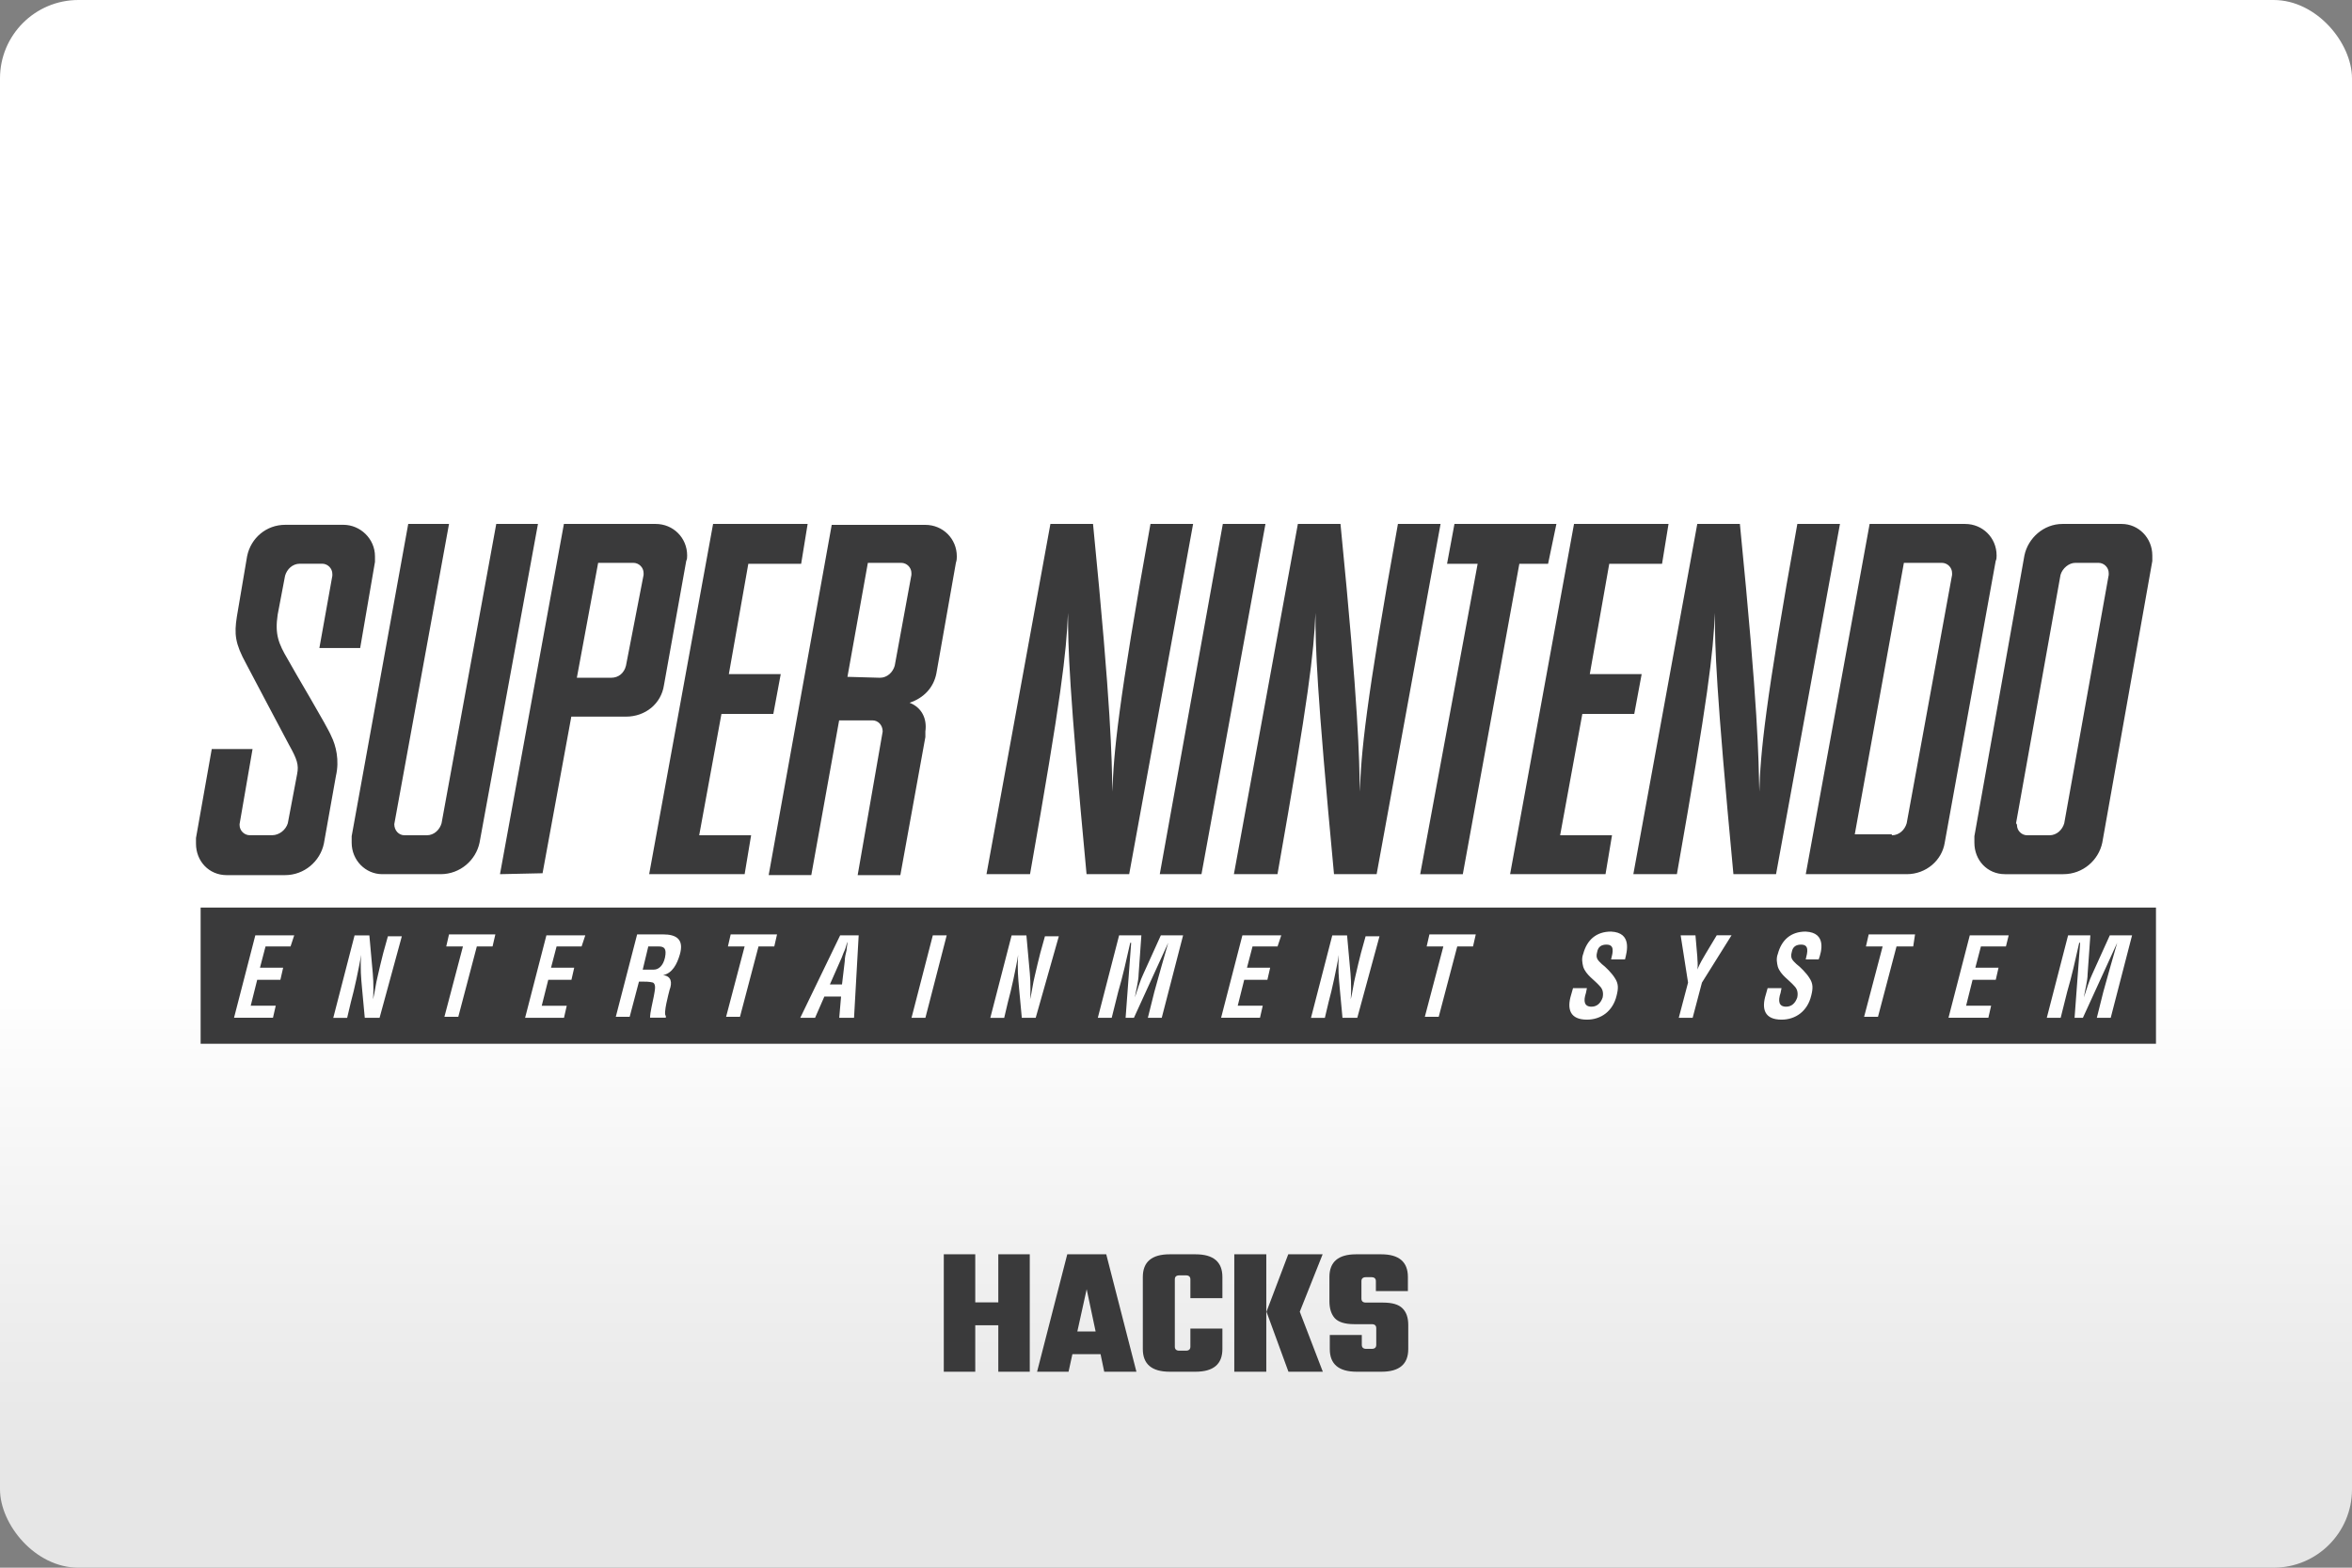 <svg width="480" height="320" version="1.1" viewBox="0 0 480 320" xml:space="preserve" xmlns="http://www.w3.org/2000/svg"><rect x="0" y="0" width="480" height="320" fill="#808080" stroke="none"/><defs><linearGradient id="a" x2="0" y1="200" y2="300" gradientUnits="userSpaceOnUse"><stop stop-color="#fff" offset="0"/><stop stop-color="#e6e6e6" offset="1"/></linearGradient></defs><rect width="480" height="320" ry="16" fill="url(#a)"/><path d="m83.312 106.95-11.543 63.736v1.322c0 3.595 2.833 6.43 6.24 6.43h11.92c3.97 0 7.179-2.835 7.939-6.43l11.92-65.059h-8.512l-11.16 61.09c-0.375 1.323-1.511 2.459-3.022 2.459h-4.543c-1.136 0-2.084-0.948-2.084-2.272l11.17-61.277h-8.326zm31.77 0-13.045 71.488 8.689-0.188 5.867-31.967h11.158c3.97 0 7.189-2.647 7.752-6.43l4.543-25.34c0.188-0.375 0.188-0.76 0.188-1.135 0-3.595-2.833-6.43-6.428-6.43h-18.725zm30.445 0-13.045 71.488h19.484l1.322-7.939h-10.596l4.543-24.777h10.586l1.512-8.127h-10.588l3.971-22.506h10.783l1.324-8.139h-19.297zm68.842 0-13.045 71.488h8.887c6.429-36.509 7.377-44.825 7.752-53.338 0 7.189 0.189 15.13 3.783 53.338h8.699l13.045-71.488h-8.699c-6.616 36.697-7.564 47.096-7.752 54.66-0.188-7.189-0.188-16.452-3.971-54.66zm35.186 0-12.867 71.488h8.512l13.055-71.488h-8.699zm15.316 0-13.055 71.488h8.896c6.429-36.509 7.377-44.825 7.752-53.338 0 7.189 0.189 15.13 3.783 53.338h8.699l13.047-71.488h-8.701c-6.616 36.697-7.564 47.096-7.752 54.66-0.188-7.189-0.188-16.452-3.971-54.66h-8.699zm31.957 0-1.512 8.139h6.242l-11.723 63.35h8.699l11.535-63.35h5.865l1.699-8.139h-20.807zm24.4 0-13.045 71.488h19.475l1.324-7.939h-10.588l4.533-24.777h10.596l1.512-8.127h-10.586l3.969-22.506h10.775l1.322-8.139h-19.287zm25.154 0-13.047 71.488h8.889c6.429-36.509 7.377-44.825 7.752-53.338 0 7.189 0.189 15.13 3.783 53.338h8.699l13.045-71.488h-8.699c-6.616 36.697-7.564 47.096-7.752 54.66-0.188-7.189-0.188-16.452-3.971-54.66zm35.176 0-13.035 71.488h20.609c3.97 0 7.189-2.835 7.752-6.43l10.398-57.494c0.188-0.375 0.188-0.76 0.188-1.135 0-3.595-2.835-6.43-6.43-6.43h-19.482zm39.342 0c-3.782 0-7.002 2.835-7.752 6.43l-10.211 57.307v1.322c0 3.595 2.647 6.43 6.242 6.43h11.92c3.97 0 7.179-2.835 7.939-6.43l10.211-57.494v-1.135c0-3.595-2.835-6.43-6.242-6.43h-12.107zm-362.72 0.178c-3.782 0-6.991 2.646-7.752 6.428l-2.084 12.295c-0.563 3.595-0.375 5.491 1.897 9.648 1.698 3.209 7.378 13.994 8.701 16.453 1.698 3.032 2.072 4.156 1.697 6.053l-1.897 10.023c-0.386 1.323-1.708 2.459-3.219 2.459h-4.543c-1.136 0-2.084-0.948-2.084-2.084v-0.188l2.647-15.316h-8.326l-3.219 18.162v1.135c0 3.595 2.646 6.429 6.24 6.439h11.92c3.97 0 7.179-2.833 7.939-6.428l2.459-13.807c0.75-3.22 8.97e-4 -6.24-0.947-8.137-0.75-1.896-7.565-13.244-8.889-15.703-1.896-3.209-2.645-5.105-2.051-9.096l1.51-7.939c0.375-1.323 1.511-2.459 3.022-2.459h4.543c1.136 0 2.084 0.948 2.084 2.084v0.375l-2.647 14.754h8.324l3.023-17.588v-1.137c0-3.595-3.023-6.428-6.43-6.428h-11.92zm111.56 0.01-12.867 71.488h8.699l5.68-31.582h6.803c1.136 0 2.084 0.948 2.084 2.272l-5.106 29.32h8.711l5.106-28.184v-1.137c0.375-2.647-0.762-4.917-3.221-5.865 2.834-0.948 4.918-3.033 5.481-6.055l3.971-22.506c0.188-0.563 0.188-0.947 0.188-1.322 0-3.595-2.833-6.43-6.428-6.43h-19.1zm-47.668 7.752h7.189c1.136 0 2.084 0.948 2.084 2.084v0.375l-3.596 18.537c-0.375 1.511-1.511 2.459-3.022 2.459h-7.002l4.346-23.455zm55.045 0h6.805c1.136 0 2.082 0.948 2.082 2.084v0.375l-3.406 18.537c-0.375 1.323-1.511 2.459-3.022 2.459l-6.627-0.188 4.168-23.268zm211.43 0h7.752c1.136 0 2.084 0.948 2.084 2.084v0.375l-9.262 50.691c-0.375 1.323-1.513 2.459-3.023 2.459h-0.01v-0.199h-7.564l10.023-55.41zm34.988 0h4.731c1.136 0 2.084 0.948 2.084 2.084v0.375l-9.074 50.691c-0.375 1.323-1.513 2.459-3.023 2.459h-4.543c-1.136 0-2.082-0.948-2.082-2.084 0 0 5e-5 -0.187-0.188-0.375l9.074-50.691c0.375-1.323 1.698-2.459 3.022-2.459zm-382.59 70.363v27.799h399.05v-27.799zm287.84 4.906c4.366 0.198 3.231 4.169 2.846 5.68h-2.834c0.375-1.511 0.76-3.022-0.949-3.022-0.948 0-1.698 0.374-1.897 1.51-0.375 1.323 0.189 1.698 0.949 2.459 0.761 0.563 2.084 1.896 2.647 2.834 0.761 1.136 0.761 2.085 0.375 3.596-0.761 3.22-3.221 4.918-6.055 4.918-3.407 0-4.157-2.084-3.219-5.106l0.375-1.324h2.834l-0.188 0.949c-0.563 1.698-0.376 2.834 1.135 2.834 1.136 0 1.896-0.761 2.272-1.897 0.188-0.948 1.5e-4 -1.698-0.562-2.272-1.136-1.323-2.833-2.272-3.406-3.971-0.188-0.761-0.375-1.698 0-2.647 0.761-2.834 2.646-4.543 5.678-4.543zm39.719 0c4.355 0.198 3.219 4.169 2.656 5.68h-2.647c0.375-1.511 0.762-3.022-0.947-3.022-0.948 0-1.698 0.374-1.897 1.51-0.375 1.323 0.189 1.698 0.949 2.459 0.761 0.563 2.084 1.896 2.647 2.834 0.761 1.136 0.761 2.085 0.375 3.596-0.761 3.22-3.221 4.918-6.055 4.918-3.407 0-4.157-2.084-3.219-5.106l0.375-1.324h2.834l-0.188 0.949c-0.563 1.698-0.376 2.834 1.135 2.834 1.136 0 1.896-0.761 2.272-1.897 0.188-0.948 1.5e-4 -1.698-0.562-2.272-1.136-1.323-2.833-2.272-3.406-3.971-0.188-0.761-0.375-1.698 0-2.647 0.761-2.834 2.646-4.543 5.678-4.543zm-276.87 0.574h9.459l-0.572 2.459h-3.209l-3.783 14.367h-2.834l3.783-14.367h-3.408l0.564-2.459zm38.395 0h5.293c2.647 0 4.354 0.947 3.406 4.156-0.563 1.896-1.51 3.783-3.406 4.158 1.698 0.188 1.897 1.511 1.324 3.022-0.188 0.761-1.324 4.918-0.762 5.293v0.375h-3.219c0-1.136 0.562-3.22 0.76-4.346 0.188-1.136 0.563-2.459-0.188-2.834-0.761-0.188-1.511-0.188-2.272-0.188h-0.562l-1.897 7.189h-2.834l4.356-16.826zm19.088 0h9.461l-0.562 2.459h-3.219l-3.783 14.367h-2.834l3.783-14.367h-3.408l0.562-2.459zm142.6 0h9.461l-0.562 2.459h-3.219l-3.783 14.367h-2.834l3.783-14.367h-3.408l0.562-2.459zm89.648 0h9.461l-0.375 2.459h-3.406l-3.783 14.367h-2.834l3.783-14.367h-3.408zm-31.008 0.176h3.022l-6.043 9.66-1.897 7.189h-2.834l1.897-7.189-1.512-9.648h3.022l0.377 4.344c0 0.761 0.188 1.698 0 2.647 0.563-1.323 1.135-2.271 1.697-3.219l2.272-3.783zm-298.25 0.012h7.939l-0.75 2.272h-5.106l-1.137 4.344h4.731l-0.562 2.459h-4.731l-1.324 5.293h5.107l-0.564 2.459h-7.949l4.346-16.826zm201.44 0h7.939l-0.762 2.272h-5.106l-1.135 4.344h4.731l-0.562 2.459h-4.731l-1.324 5.293h5.106l-0.562 2.459h-7.939l4.346-16.826zm148.45 0h7.939l-0.562 2.272h-5.106l-1.137 4.344h4.731l-0.562 2.459h-4.731l-1.324 5.293h5.107l-0.564 2.459h-8.137l4.346-16.826zm-290.49 0.01h7.939l-0.752 2.262h-5.106l-1.135 4.344h4.731l-0.562 2.459h-4.731l-1.334 5.305h5.106l-0.562 2.459h-7.939l4.346-16.828zm59.953 0h3.781l-0.947 16.828h-3.022l0.375-4.346h-3.408l-1.897 4.346h-3.022l8.139-16.828zm18.91 0h2.834l-4.344 16.828h-2.836zm38.02 0h4.543l-0.562 7.939c0 1.323-0.562 3.407-0.76 4.731 0.563-1.698 1.135-3.595 1.697-4.731l3.596-7.939h4.543l-4.356 16.828h-2.834l1.322-5.293c0.948-3.407 1.896-6.804 2.834-10.023l-7 15.316h-1.699l1.135-15.316h-0.188c-0.761 3.407-1.511 6.804-2.459 10.023l-1.322 5.293h-2.834l4.344-16.828zm193.67 0h4.543l-0.562 7.939c0 1.323-0.564 3.407-0.762 4.731 0.563-1.698 1.137-3.595 1.699-4.731l3.594-7.939h4.543l-4.356 16.828h-2.834l1.324-5.293c0.948-3.407 1.896-6.804 2.834-10.023l-7.002 15.316h-1.699l1.137-15.316h-0.188c-0.761 3.407-1.511 6.804-2.459 10.023l-1.324 5.293h-2.834l4.346-16.828zm-349.7 0.01h3.022l0.562 6.242c0.188 1.896 0.375 3.971 0.188 6.805 0.375-1.511 0.564-3.22 0.949-4.731 0.375-1.698 0.76-3.22 1.135-4.731l0.949-3.408h2.844l-4.543 16.641h-3.022l-0.562-6.055c-0.188-2.084-0.375-3.969-0.188-6.803-0.188 1.323-0.564 3.022-0.949 4.918-0.375 1.698-0.76 3.407-1.135 4.731l-0.762 3.219h-2.834l4.346-16.828zm134.09 0h3.022l0.562 6.242c0.188 1.896 0.375 3.971 0.188 6.805 0.375-1.511 0.562-3.22 0.947-4.731 0.375-1.698 0.762-3.22 1.137-4.731l0.947-3.408h2.834l-4.719 16.641h-2.836l-0.562-6.055c-0.188-2.084-0.375-3.969-0.188-6.803-0.188 1.323-0.562 3.022-0.947 4.918-0.375 1.698-0.762 3.407-1.137 4.731l-0.76 3.219h-2.834l4.346-16.828zm65.443 0h3.022l0.562 6.242c0.188 1.896 0.375 3.971 0.188 6.805 0.375-1.511 0.564-3.22 0.949-4.731 0.375-1.698 0.76-3.22 1.135-4.731l0.947-3.408h2.836l-4.533 16.641h-3.022l-0.562-6.055c-0.188-2.084-0.375-3.969-0.188-6.803-0.188 1.323-0.564 3.022-0.949 4.918-0.375 1.698-0.76 3.407-1.135 4.731l-0.762 3.219h-2.834l4.346-16.828zm-98.932 1.303c-0.188 0.375-0.375 1.324-0.562 1.699-0.375 0.761-0.564 1.511-0.949 2.272l-2.084 4.731h2.471l0.562-4.731c0-0.761 0.187-1.511 0.375-2.272 0-0.375 0.188-1.324 0.188-1.699zm-40.656 0.949-1.137 4.731h2.272c0.948 0 1.896-0.761 2.272-2.459 0.386-1.896-0.187-2.272-1.322-2.272z" fill="#3a3a3b"/><path d="m192.61 256.03v23.969h6.422v-9.482h4.703v9.482h6.422v-23.969h-6.422v9.82h-4.703v-9.82zm25.199 0-6.16 23.969h6.422l0.785-3.584h5.748l0.748 3.584h6.57l-6.16-23.969h-7.953zm20.908 0c-3.659 0-5.488 1.545-5.488 4.631v14.709c0 3.086 1.83 4.629 5.488 4.629h5.264c3.659 0 5.488-1.543 5.488-4.629v-4.182h-6.533v3.695c0 0.548-0.311 0.822-0.934 0.822h-1.307c-0.622 0-0.934-0.275-0.934-0.822v-13.738c0-0.548 0.311-0.82 0.934-0.82h1.307c0.622 0 0.934 0.273 0.934 0.82v3.846h6.533v-4.33c0-3.086-1.83-4.631-5.488-4.631h-5.264zm13.178 0v23.969h6.533v-23.969zm11.014 0-4.443 11.723 4.481 12.246h7.018l-4.703-12.246 4.666-11.723zm13.85 0c-3.634 0-5.449 1.545-5.449 4.631v4.928c0 1.518 0.372 2.688 1.119 3.51 0.772 0.796 2.078 1.193 3.92 1.193h3.584c0.622 0 0.934 0.275 0.934 0.822v3.397c0 0.548-0.311 0.822-0.934 0.822h-1.082c-0.622 0-0.934-0.275-0.934-0.822v-2.016h-6.533v2.875c0 3.086 1.83 4.629 5.488 4.629h5.076c3.634 0 5.451-1.543 5.451-4.629v-4.928c0-1.493-0.399-2.627-1.195-3.398-0.772-0.772-2.078-1.156-3.92-1.156h-3.508c-0.622 0-0.934-0.275-0.934-0.822v-3.547c0-0.548 0.311-0.82 0.934-0.82h1.082c0.622 0 0.934 0.273 0.934 0.82v2.016h6.533v-2.873c0-3.086-1.817-4.631-5.451-4.631h-5.115zm-54.99 7.131 1.828 8.625h-3.732z" fill="#3a3a3b"/></svg>
